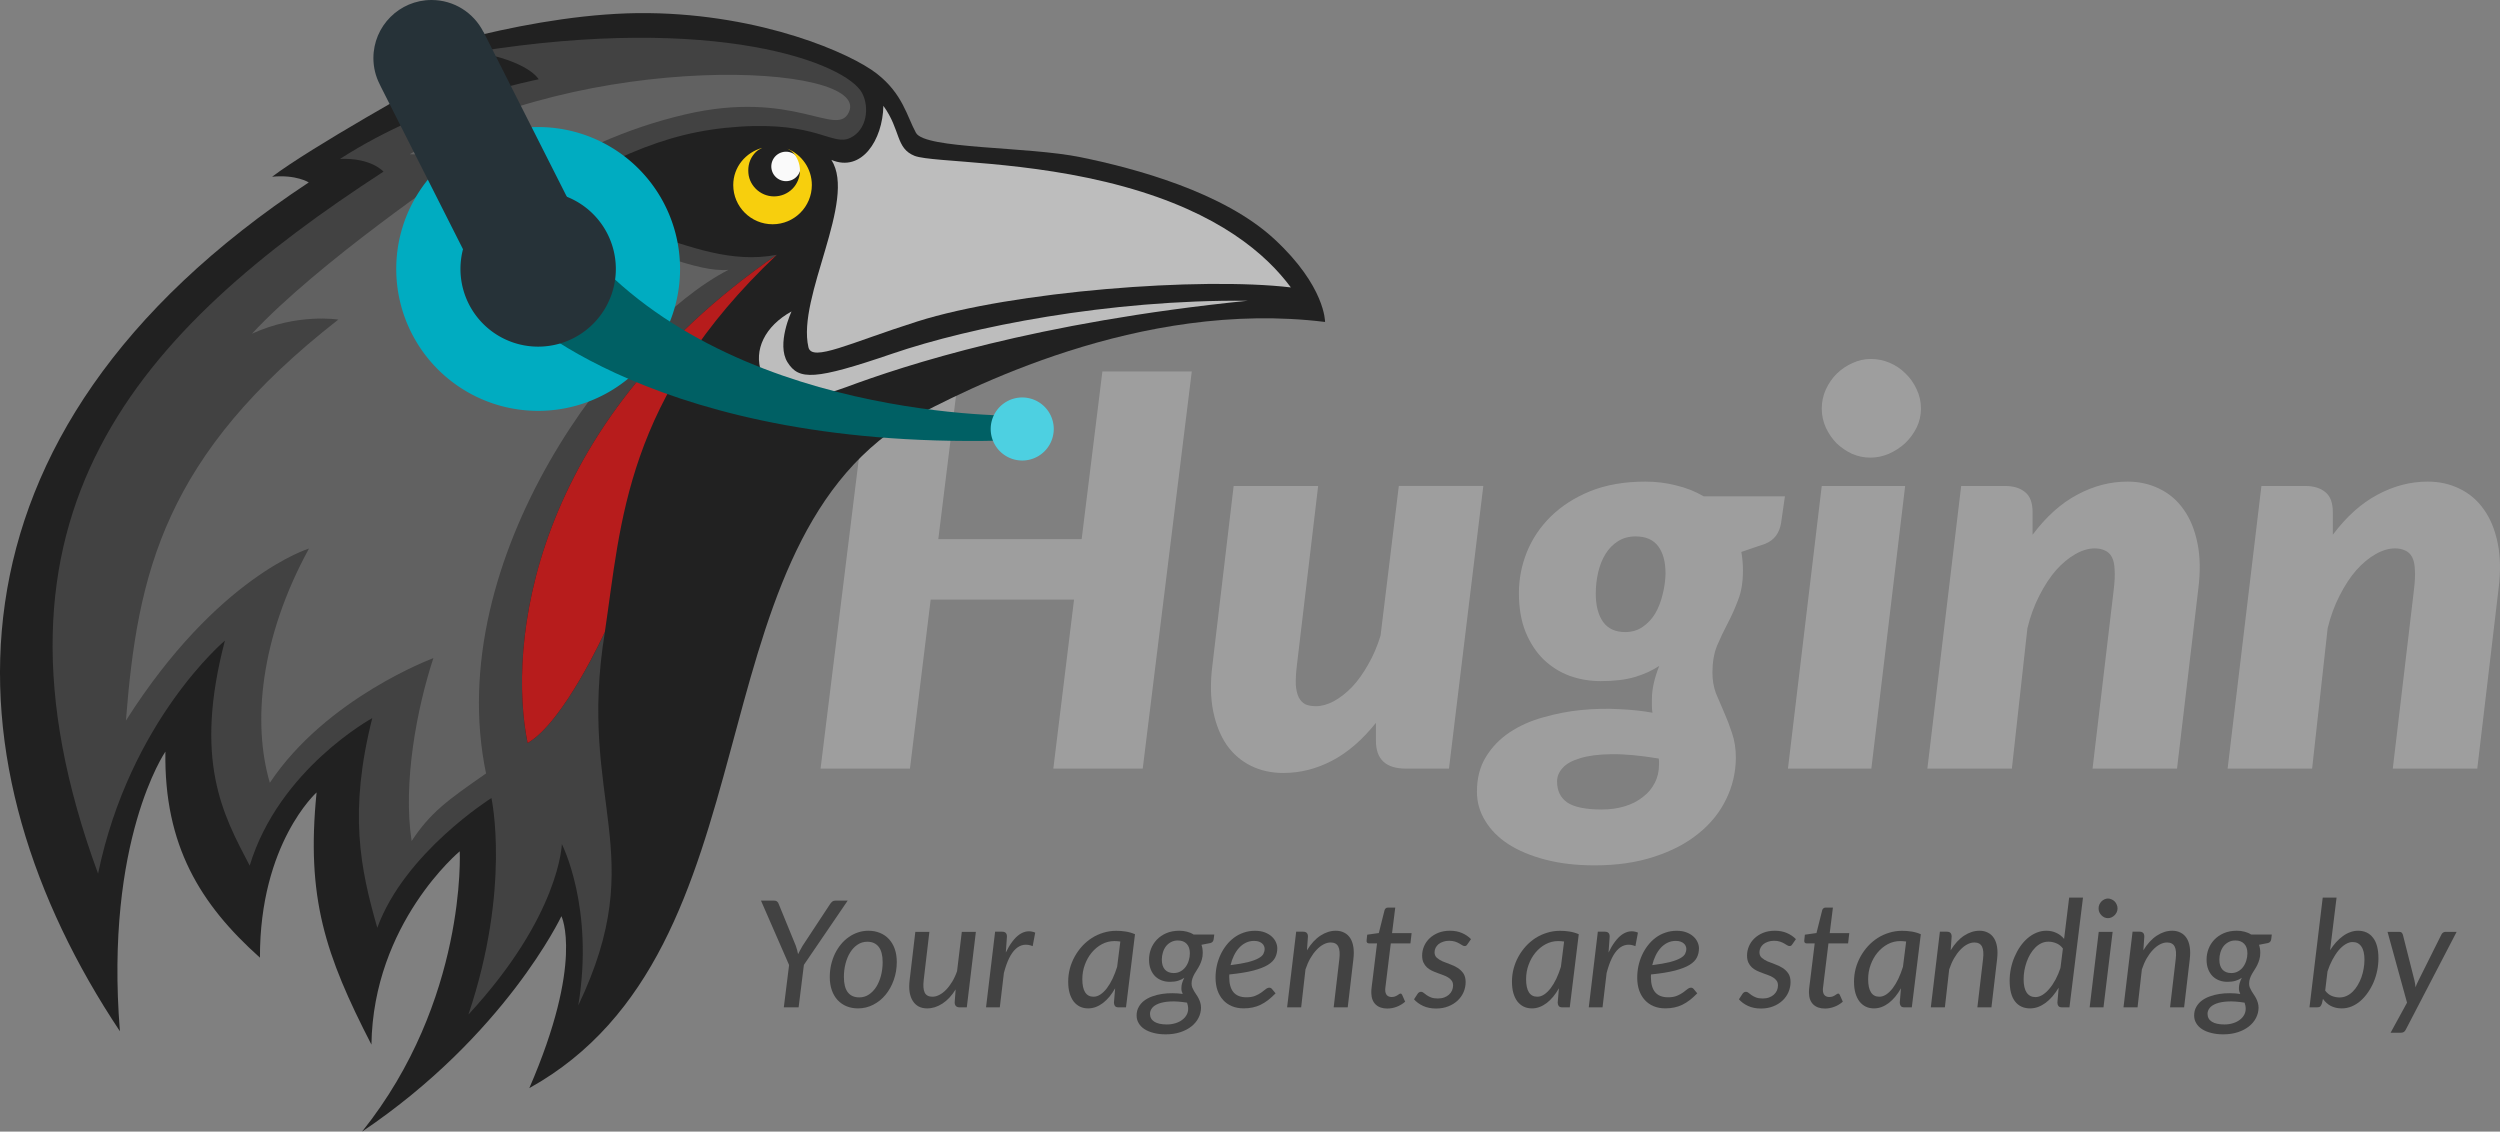 <svg xmlns="http://www.w3.org/2000/svg" viewBox="0 0 920 416.428">
	<rect x="0" y="0" width="920" height="416.428" fill="#808080" stroke="none"/>
	<g id="huginn" fill="#9e9e9e">
		<path d="m 420.522,282.852 -32.899,0 7.623,-62.188 -52.759,0 -7.623,62.188 -32.899,0 18.054,-146.142 32.899,0 -7.623,61.686 52.759,0 7.623,-61.686 32.899,0 -18.054,146.142"/>
		<path d="m 485.077,178.837 -7.823,65.999 c -0.334,2.808 -0.468,5.182 -0.401,7.121 0.133,1.939 0.501,3.510 1.103,4.714 0.601,1.136 1.404,1.972 2.407,2.507 1.069,0.468 2.373,0.702 3.911,0.702 2.072,2e-5 4.246,-0.601 6.519,-1.805 2.340,-1.270 4.580,-3.009 6.720,-5.215 2.139,-2.273 4.112,-5.015 5.918,-8.224 1.872,-3.209 3.410,-6.787 4.614,-10.732 l 6.720,-55.066 31.094,0 -12.638,104.015 -15.847,0 c -7.355,0 -11.033,-3.410 -11.033,-10.230 l 0,-6.620 c -5.015,6.285 -10.398,10.933 -16.148,13.942 -5.750,3.009 -11.735,4.513 -17.954,4.513 -4.346,-1e-5 -8.291,-0.869 -11.835,-2.607 -3.544,-1.738 -6.519,-4.279 -8.927,-7.623 -2.340,-3.410 -4.012,-7.556 -5.015,-12.437 -1.003,-4.948 -1.103,-10.598 -0.300,-16.951 l 7.823,-65.999 31.094,0"/>
		<path d="m 641.407,209.931 c -9e-5,4.279 -0.601,7.924 -1.805,10.933 -1.136,3.009 -2.407,5.851 -3.811,8.525 -1.404,2.674 -2.708,5.416 -3.911,8.224 -1.136,2.808 -1.705,6.118 -1.705,9.930 -8e-5,2.741 0.434,5.282 1.303,7.623 0.936,2.273 1.939,4.614 3.009,7.021 1.069,2.407 2.039,4.948 2.908,7.623 0.936,2.674 1.404,5.750 1.404,9.227 -0.067,5.349 -1.270,10.398 -3.610,15.145 -2.340,4.814 -5.717,8.993 -10.130,12.537 -4.413,3.610 -9.829,6.452 -16.249,8.525 -6.419,2.139 -13.741,3.209 -21.966,3.209 -6.753,-4e-5 -12.805,-0.702 -18.155,-2.106 -5.349,-1.404 -9.896,-3.310 -13.641,-5.717 -3.677,-2.407 -6.519,-5.282 -8.525,-8.626 -2.006,-3.276 -3.009,-6.820 -3.009,-10.632 10e-6,-5.015 1.103,-9.294 3.310,-12.838 2.206,-3.610 5.115,-6.620 8.726,-9.027 3.610,-2.407 7.723,-4.246 12.337,-5.516 4.613,-1.337 9.294,-2.240 14.042,-2.708 4.814,-0.468 9.495,-0.568 14.042,-0.300 4.547,0.200 8.592,0.635 12.136,1.303 -0.133,-0.802 -0.200,-1.604 -0.200,-2.407 -6e-5,-0.869 -6e-5,-1.772 0,-2.708 -6e-5,-3.544 0.902,-7.589 2.708,-12.136 -2.607,1.738 -5.617,3.109 -9.027,4.112 -3.343,1.003 -7.522,1.504 -12.537,1.504 -3.945,3e-5 -7.723,-0.635 -11.334,-1.905 -3.610,-1.337 -6.820,-3.343 -9.629,-6.018 -2.741,-2.674 -4.948,-6.018 -6.620,-10.030 -1.671,-4.078 -2.507,-8.893 -2.507,-14.443 -10e-6,-5.148 0.969,-10.164 2.908,-15.045 2.006,-4.948 4.948,-9.328 8.826,-13.139 3.945,-3.878 8.793,-6.987 14.544,-9.328 5.817,-2.340 12.571,-3.510 20.261,-3.510 3.945,1.1e-4 7.723,0.468 11.334,1.404 3.677,0.869 7.054,2.206 10.130,4.012 l 29.890,0 -1.404,9.729 c -0.601,3.811 -2.541,6.386 -5.817,7.723 l -8.826,3.009 c 0.401,2.206 0.601,4.480 0.601,6.820 m -43.331,22.668 c 2.474,5e-5 4.613,-0.635 6.419,-1.905 1.872,-1.270 3.410,-2.908 4.613,-4.914 1.203,-2.072 2.106,-4.379 2.708,-6.920 0.668,-2.540 1.036,-5.115 1.103,-7.723 -7e-5,-4.346 -0.902,-7.723 -2.708,-10.130 -1.805,-2.407 -4.580,-3.610 -8.325,-3.610 -2.474,8e-5 -4.647,0.601 -6.519,1.805 -1.805,1.136 -3.310,2.674 -4.513,4.613 -1.203,1.939 -2.106,4.179 -2.708,6.720 -0.601,2.541 -0.902,5.182 -0.902,7.924 -4e-5,4.413 0.902,7.890 2.708,10.431 1.805,2.474 4.513,3.711 8.124,3.711 m 12.437,48.847 c -6e-5,-0.401 -6e-5,-0.802 0,-1.203 -6e-5,-0.401 -0.033,-0.768 -0.100,-1.103 -6.820,-1.136 -12.638,-1.671 -17.452,-1.604 -4.747,0.066 -8.592,0.568 -11.534,1.504 -2.942,0.869 -5.082,2.072 -6.419,3.610 -1.337,1.471 -2.006,3.109 -2.006,4.914 -2e-5,3.410 1.237,5.984 3.711,7.723 2.540,1.738 6.787,2.607 12.738,2.607 3.075,-10e-6 5.917,-0.401 8.525,-1.203 2.607,-0.802 4.814,-1.939 6.620,-3.410 1.872,-1.404 3.309,-3.109 4.313,-5.115 1.069,-2.006 1.604,-4.246 1.604,-6.720"/>
		<path d="m 701.094,178.837 -12.437,104.015 -30.692,0 12.437,-104.015 30.692,0 m 5.817,-28.486 c -6e-5,2.474 -0.535,4.814 -1.604,7.021 -1.069,2.139 -2.474,4.045 -4.212,5.717 -1.738,1.604 -3.744,2.908 -6.018,3.911 -2.206,0.936 -4.480,1.404 -6.820,1.404 -2.340,1.1e-4 -4.580,-0.467 -6.720,-1.404 -2.139,-1.002 -4.045,-2.306 -5.717,-3.911 -1.604,-1.671 -2.908,-3.577 -3.911,-5.717 -1.003,-2.206 -1.504,-4.546 -1.504,-7.021 -2e-5,-2.474 0.501,-4.814 1.504,-7.021 1.003,-2.206 2.340,-4.145 4.012,-5.817 1.738,-1.671 3.677,-2.975 5.817,-3.911 2.139,-1.002 4.379,-1.504 6.720,-1.504 2.407,1.5e-4 4.714,0.468 6.920,1.404 2.206,0.936 4.145,2.240 5.817,3.911 1.738,1.671 3.109,3.611 4.112,5.817 1.069,2.206 1.604,4.580 1.604,7.121"/>
		<path d="m 770.056,282.852 7.823,-66.100 c 0.334,-2.808 0.434,-5.182 0.300,-7.121 -0.067,-1.939 -0.401,-3.477 -1.003,-4.613 -0.601,-1.136 -1.437,-1.939 -2.507,-2.407 -1.069,-0.534 -2.340,-0.802 -3.811,-0.802 -2.273,8e-5 -4.647,0.702 -7.121,2.106 -2.474,1.404 -4.848,3.376 -7.121,5.917 -2.206,2.541 -4.246,5.650 -6.118,9.328 -1.872,3.611 -3.343,7.623 -4.413,12.036 l -5.717,51.656 -31.094,0 12.437,-104.015 16.048,0 c 3.209,1e-4 5.717,0.769 7.522,2.306 1.805,1.471 2.708,3.911 2.708,7.322 l 0,8.325 c 5.015,-6.686 10.498,-11.601 16.449,-14.744 5.951,-3.209 12.103,-4.814 18.455,-4.814 4.279,1.1e-4 8.191,0.869 11.735,2.607 3.610,1.738 6.586,4.279 8.927,7.623 2.407,3.343 4.112,7.489 5.115,12.437 1.002,4.881 1.103,10.498 0.300,16.851 l -7.823,66.100 -31.094,0"/>
		<path d="m 880.547,282.852 7.823,-66.100 c 0.334,-2.808 0.434,-5.182 0.300,-7.121 -0.067,-1.939 -0.401,-3.477 -1.003,-4.613 -0.601,-1.136 -1.437,-1.939 -2.507,-2.407 -1.069,-0.534 -2.340,-0.802 -3.811,-0.802 -2.273,8e-5 -4.647,0.702 -7.121,2.106 -2.474,1.404 -4.848,3.376 -7.121,5.917 -2.206,2.541 -4.246,5.650 -6.118,9.328 -1.872,3.611 -3.343,7.623 -4.413,12.036 l -5.717,51.656 -31.094,0 12.437,-104.015 16.048,0 c 3.209,1e-4 5.717,0.769 7.522,2.306 1.805,1.471 2.708,3.911 2.708,7.322 l 0,8.325 c 5.015,-6.686 10.498,-11.601 16.449,-14.744 5.951,-3.209 12.103,-4.814 18.455,-4.814 4.279,1.1e-4 8.191,0.869 11.735,2.607 3.610,1.738 6.586,4.279 8.927,7.623 2.407,3.343 4.112,7.489 5.115,12.437 1.002,4.881 1.103,10.498 0.300,16.851 l -7.823,66.100 -31.094,0"/>
	</g>
	<g id="tagline" fill="#424242">
		<path d="m 295.834,355.074 -1.943,15.632 -5.448,0 1.943,-15.578 -10.349,-23.709 4.818,0 c 0.474,4e-5 0.848,0.118 1.122,0.355 0.273,0.219 0.474,0.529 0.602,0.930 l 6.269,15.331 c 0.182,0.547 0.346,1.076 0.492,1.587 0.145,0.511 0.264,1.013 0.355,1.505 0.237,-0.492 0.492,-0.985 0.766,-1.478 0.273,-0.511 0.574,-1.049 0.903,-1.615 l 10.102,-15.331 c 0.200,-0.328 0.456,-0.620 0.766,-0.876 0.328,-0.273 0.73,-0.410 1.204,-0.410 l 4.517,0 -16.125,23.654"/>
		<path d="m 316.221,367.038 c 1.314,1e-5 2.500,-0.355 3.559,-1.067 1.058,-0.711 1.962,-1.660 2.710,-2.847 0.748,-1.204 1.323,-2.582 1.724,-4.134 0.401,-1.569 0.602,-3.203 0.602,-4.900 0,-2.518 -0.483,-4.398 -1.451,-5.639 -0.967,-1.259 -2.372,-1.889 -4.216,-1.889 -1.314,3e-5 -2.500,0.355 -3.559,1.067 -1.058,0.693 -1.962,1.642 -2.710,2.847 -0.748,1.186 -1.323,2.564 -1.724,4.134 -0.401,1.551 -0.602,3.184 -0.602,4.900 0,2.500 0.474,4.380 1.423,5.639 0.967,1.259 2.381,1.889 4.243,1.889 m -0.465,4.051 c -1.514,-10e-6 -2.911,-0.255 -4.188,-0.766 -1.277,-0.529 -2.381,-1.286 -3.312,-2.272 -0.912,-0.985 -1.624,-2.190 -2.135,-3.613 -0.511,-1.441 -0.766,-3.075 -0.766,-4.900 0,-1.569 0.164,-3.075 0.492,-4.517 0.346,-1.460 0.821,-2.819 1.423,-4.079 0.620,-1.259 1.359,-2.409 2.217,-3.449 0.857,-1.040 1.816,-1.925 2.874,-2.655 1.058,-0.748 2.199,-1.323 3.422,-1.724 1.222,-0.401 2.500,-0.602 3.832,-0.602 1.514,3e-5 2.911,0.264 4.188,0.793 1.277,0.511 2.372,1.259 3.285,2.244 0.930,0.985 1.651,2.190 2.162,3.613 0.511,1.423 0.766,3.048 0.766,4.873 0,2.336 -0.374,4.544 -1.122,6.625 -0.730,2.062 -1.733,3.869 -3.011,5.420 -1.277,1.551 -2.792,2.774 -4.544,3.668 -1.733,0.894 -3.595,1.341 -5.585,1.341"/>
		<path d="m 342.013,342.918 -2.080,17.658 c -0.255,2.117 -0.136,3.686 0.355,4.709 0.511,1.003 1.460,1.505 2.847,1.505 0.821,0 1.660,-0.219 2.518,-0.657 0.857,-0.438 1.688,-1.067 2.491,-1.889 0.803,-0.821 1.551,-1.806 2.244,-2.956 0.711,-1.168 1.314,-2.464 1.807,-3.887 l 1.752,-14.482 5.174,0 -3.340,27.788 -2.573,0 c -1.259,0 -1.889,-0.620 -1.889,-1.861 l 0.356,-4.736 c -1.442,2.318 -3.075,4.061 -4.900,5.229 -1.807,1.168 -3.668,1.752 -5.585,1.752 -1.168,-10e-6 -2.199,-0.228 -3.093,-0.684 -0.894,-0.474 -1.624,-1.159 -2.190,-2.053 -0.565,-0.894 -0.958,-1.989 -1.177,-3.285 -0.200,-1.314 -0.191,-2.810 0.027,-4.489 l 2.080,-17.658 5.174,0"/>
		<path d="m 362.861,370.707 3.340,-27.843 2.600,0 c 1.168,3e-5 1.752,0.593 1.752,1.779 l -0.410,5.886 c 0.73,-1.533 1.514,-2.856 2.354,-3.969 0.839,-1.131 1.715,-2.016 2.628,-2.655 0.930,-0.638 1.88,-1.022 2.847,-1.149 0.985,-0.127 1.980,0.018 2.984,0.438 l -0.930,4.982 c -2.372,-0.949 -4.453,-0.611 -6.242,1.012 -1.788,1.624 -3.239,4.581 -4.353,8.870 l -1.505,12.648 -5.065,0"/>
		<path d="m 414.366,370.707 -2.683,0 c -0.693,0 -1.159,-0.173 -1.396,-0.520 -0.237,-0.346 -0.356,-0.766 -0.356,-1.259 l 0.438,-5.229 c -0.638,1.131 -1.332,2.153 -2.080,3.066 -0.748,0.894 -1.542,1.670 -2.381,2.327 -0.839,0.638 -1.715,1.131 -2.628,1.478 -0.912,0.346 -1.861,0.520 -2.847,0.520 -1.095,-10e-6 -2.089,-0.209 -2.984,-0.629 -0.894,-0.438 -1.67,-1.067 -2.327,-1.889 -0.638,-0.839 -1.140,-1.870 -1.505,-3.093 -0.346,-1.222 -0.520,-2.628 -0.520,-4.216 0,-1.642 0.200,-3.239 0.602,-4.791 0.419,-1.569 1.012,-3.048 1.779,-4.435 0.766,-1.387 1.679,-2.664 2.737,-3.832 1.076,-1.168 2.263,-2.171 3.559,-3.011 1.314,-0.839 2.728,-1.487 4.243,-1.943 1.514,-0.474 3.102,-0.711 4.763,-0.711 1.204,3e-5 2.381,0.091 3.531,0.273 1.149,0.182 2.272,0.511 3.367,0.985 l -3.312,26.912 m -11.964,-3.915 c 0.876,0 1.724,-0.273 2.546,-0.821 0.839,-0.565 1.633,-1.332 2.381,-2.299 0.748,-0.985 1.441,-2.144 2.080,-3.476 0.638,-1.350 1.204,-2.819 1.697,-4.407 l 1.177,-9.308 c -0.748,-0.109 -1.478,-0.164 -2.190,-0.164 -1.624,2e-5 -3.157,0.383 -4.599,1.149 -1.423,0.766 -2.674,1.797 -3.750,3.093 -1.058,1.277 -1.898,2.765 -2.518,4.462 -0.620,1.679 -0.930,3.449 -0.930,5.311 0,2.153 0.346,3.769 1.040,4.845 0.693,1.076 1.715,1.615 3.066,1.615"/>
		<path d="m 442.605,350.666 c 0,0.912 -0.109,1.724 -0.328,2.436 -0.200,0.711 -0.456,1.378 -0.766,1.998 -0.292,0.602 -0.620,1.177 -0.985,1.724 -0.346,0.529 -0.675,1.067 -0.985,1.615 -0.292,0.529 -0.538,1.086 -0.739,1.670 -0.200,0.565 -0.301,1.186 -0.301,1.861 0,0.511 0.082,0.985 0.246,1.423 0.182,0.438 0.401,0.876 0.657,1.314 0.255,0.419 0.529,0.848 0.821,1.286 0.310,0.438 0.593,0.903 0.848,1.396 0.255,0.492 0.465,1.022 0.629,1.587 0.182,0.565 0.273,1.195 0.273,1.889 -0.018,1.295 -0.328,2.537 -0.930,3.723 -0.602,1.186 -1.469,2.226 -2.600,3.121 -1.113,0.894 -2.473,1.606 -4.079,2.135 -1.606,0.529 -3.413,0.793 -5.420,0.793 -1.624,0 -3.093,-0.173 -4.407,-0.520 -1.314,-0.328 -2.436,-0.793 -3.367,-1.396 -0.930,-0.602 -1.642,-1.332 -2.135,-2.190 -0.511,-0.839 -0.766,-1.779 -0.766,-2.819 0,-1.186 0.255,-2.226 0.766,-3.121 0.492,-0.912 1.159,-1.688 1.998,-2.327 0.857,-0.657 1.852,-1.186 2.984,-1.587 1.131,-0.419 2.318,-0.720 3.559,-0.903 1.259,-0.200 2.546,-0.292 3.860,-0.273 1.314,10e-6 2.582,0.091 3.805,0.273 -0.146,-0.328 -0.273,-0.666 -0.383,-1.012 -0.091,-0.365 -0.127,-0.757 -0.109,-1.177 0,-0.565 0.082,-1.149 0.246,-1.752 0.164,-0.602 0.438,-1.268 0.821,-1.998 -0.693,0.474 -1.469,0.839 -2.327,1.095 -0.857,0.255 -1.852,0.383 -2.984,0.383 -1.058,10e-6 -2.053,-0.173 -2.984,-0.520 -0.930,-0.346 -1.743,-0.857 -2.436,-1.533 -0.693,-0.693 -1.241,-1.551 -1.642,-2.573 -0.401,-1.022 -0.602,-2.208 -0.602,-3.559 0,-1.332 0.237,-2.637 0.711,-3.915 0.492,-1.277 1.204,-2.409 2.135,-3.394 0.949,-1.003 2.117,-1.806 3.504,-2.409 1.405,-0.602 3.011,-0.903 4.818,-0.903 0.985,3e-5 1.916,0.118 2.792,0.355 0.894,0.219 1.706,0.565 2.436,1.040 l 7.611,0 -0.218,1.724 c -0.091,0.711 -0.465,1.177 -1.122,1.396 l -3.367,0.657 c 0.310,0.894 0.465,1.889 0.465,2.984 m -10.677,7.419 c 0.949,10e-6 1.788,-0.209 2.518,-0.629 0.748,-0.419 1.368,-0.967 1.861,-1.642 0.511,-0.693 0.894,-1.469 1.149,-2.327 0.273,-0.876 0.410,-1.752 0.410,-2.628 0,-1.551 -0.392,-2.728 -1.177,-3.531 -0.766,-0.821 -1.852,-1.231 -3.257,-1.232 -0.949,3e-5 -1.788,0.200 -2.518,0.602 -0.730,0.383 -1.350,0.903 -1.861,1.560 -0.492,0.657 -0.866,1.414 -1.122,2.272 -0.255,0.839 -0.383,1.715 -0.383,2.628 0,1.587 0.383,2.810 1.149,3.668 0.784,0.839 1.861,1.259 3.230,1.259 m 5.311,13.196 c -10e-5,-0.438 -0.037,-0.839 -0.109,-1.204 -0.073,-0.383 -0.173,-0.748 -0.301,-1.095 -2.372,-0.383 -4.417,-0.529 -6.132,-0.438 -1.715,0.091 -3.130,0.346 -4.243,0.766 -1.113,0.419 -1.934,0.958 -2.464,1.615 -0.529,0.675 -0.794,1.396 -0.794,2.162 0,1.259 0.529,2.226 1.587,2.902 1.076,0.675 2.610,1.012 4.599,1.012 1.168,0 2.235,-0.155 3.203,-0.465 0.967,-0.292 1.788,-0.702 2.464,-1.232 0.693,-0.511 1.231,-1.113 1.615,-1.806 0.383,-0.693 0.574,-1.432 0.575,-2.217"/>
		<path d="m 470.044,348.968 c 0,1.204 -0.246,2.318 -0.739,3.340 -0.492,1.022 -1.396,1.943 -2.710,2.765 -1.314,0.803 -3.121,1.505 -5.420,2.108 -2.281,0.584 -5.211,1.058 -8.788,1.423 -0.018,0.182 -0.027,0.365 -0.027,0.547 0,0.164 0,0.328 0,0.492 0,2.409 0.520,4.243 1.560,5.502 1.058,1.241 2.646,1.861 4.763,1.861 1.295,0 2.381,-0.182 3.258,-0.547 0.876,-0.365 1.615,-0.766 2.217,-1.204 0.620,-0.456 1.159,-0.866 1.615,-1.232 0.456,-0.365 0.912,-0.547 1.368,-0.547 0.365,0 0.684,0.164 0.958,0.492 l 1.314,1.587 c -0.949,0.967 -1.870,1.797 -2.765,2.491 -0.894,0.693 -1.816,1.268 -2.765,1.724 -0.930,0.456 -1.907,0.784 -2.929,0.985 -1.003,0.219 -2.099,0.328 -3.285,0.328 -1.588,-10e-6 -3.020,-0.264 -4.298,-0.793 -1.277,-0.529 -2.363,-1.286 -3.258,-2.272 -0.894,-0.985 -1.587,-2.171 -2.080,-3.559 -0.474,-1.405 -0.711,-2.965 -0.711,-4.681 0,-1.441 0.146,-2.865 0.438,-4.270 0.310,-1.423 0.757,-2.774 1.341,-4.051 0.584,-1.277 1.295,-2.454 2.135,-3.531 0.839,-1.095 1.797,-2.044 2.874,-2.847 1.076,-0.803 2.263,-1.423 3.559,-1.861 1.295,-0.456 2.682,-0.684 4.161,-0.684 1.405,3e-5 2.619,0.200 3.641,0.602 1.040,0.401 1.898,0.921 2.573,1.560 0.675,0.620 1.177,1.314 1.505,2.080 0.328,0.748 0.492,1.478 0.492,2.190 m -8.514,-2.710 c -1.113,3e-5 -2.135,0.228 -3.066,0.684 -0.930,0.456 -1.761,1.086 -2.491,1.889 -0.730,0.803 -1.359,1.752 -1.889,2.847 -0.529,1.076 -0.94,2.245 -1.232,3.504 2.719,-0.346 4.900,-0.730 6.543,-1.149 1.660,-0.438 2.929,-0.912 3.805,-1.423 0.894,-0.511 1.478,-1.049 1.752,-1.615 0.292,-0.584 0.438,-1.195 0.438,-1.834 0,-0.328 -0.073,-0.657 -0.219,-0.985 -0.127,-0.346 -0.346,-0.657 -0.657,-0.930 -0.310,-0.292 -0.712,-0.529 -1.204,-0.711 -0.474,-0.182 -1.067,-0.273 -1.779,-0.273"/>
		<path d="m 473.656,370.707 3.340,-27.843 2.573,0 c 1.168,3e-5 1.752,0.593 1.752,1.779 l -0.356,5.064 c 1.460,-2.390 3.112,-4.188 4.955,-5.393 1.843,-1.204 3.732,-1.806 5.667,-1.806 1.168,3e-5 2.199,0.237 3.093,0.711 0.912,0.456 1.651,1.131 2.217,2.025 0.565,0.876 0.949,1.971 1.149,3.285 0.200,1.295 0.200,2.783 0,4.462 l -2.080,17.713 -5.174,0 2.080,-17.713 c 0.255,-2.098 0.127,-3.650 -0.383,-4.654 -0.511,-1.003 -1.451,-1.505 -2.82,-1.505 -0.857,3e-5 -1.733,0.237 -2.628,0.711 -0.876,0.456 -1.724,1.122 -2.546,1.998 -0.821,0.857 -1.588,1.898 -2.299,3.121 -0.693,1.222 -1.286,2.582 -1.779,4.079 l -1.587,13.962 -5.174,0"/>
		<path d="m 504.642,365.395 c 0,-0.109 0,-0.246 0,-0.410 0,-0.182 0.01,-0.438 0.027,-0.766 0.037,-0.346 0.082,-0.784 0.136,-1.314 0.073,-0.547 0.164,-1.250 0.273,-2.108 l 1.67,-13.634 -3.011,0 c -0.273,2e-5 -0.492,-0.091 -0.657,-0.273 -0.164,-0.200 -0.219,-0.483 -0.164,-0.848 l 0.219,-2.080 4.270,-0.602 2.108,-8.405 c 0.091,-0.292 0.237,-0.520 0.438,-0.684 0.200,-0.182 0.456,-0.273 0.766,-0.273 l 2.737,0 -1.177,9.390 7.200,0 -0.438,3.778 -7.227,0 -1.642,13.387 c -0.091,0.748 -0.164,1.350 -0.219,1.806 -0.055,0.456 -0.100,0.821 -0.136,1.095 -0.018,0.255 -0.036,0.438 -0.055,0.547 0,0.109 0,0.191 0,0.246 0,0.876 0.21,1.542 0.629,1.998 0.438,0.438 1.012,0.657 1.724,0.657 0.456,1e-5 0.857,-0.063 1.204,-0.191 0.346,-0.127 0.647,-0.273 0.903,-0.438 0.273,-0.164 0.492,-0.310 0.657,-0.438 0.182,-0.127 0.346,-0.191 0.492,-0.191 0.164,10e-6 0.282,0.036 0.356,0.109 0.091,0.073 0.182,0.200 0.273,0.383 l 1.095,2.491 c -0.912,0.803 -1.944,1.423 -3.093,1.861 -1.149,0.438 -2.308,0.657 -3.476,0.657 -1.807,0 -3.230,-0.492 -4.271,-1.478 -1.040,-0.985 -1.578,-2.409 -1.615,-4.270"/>
		<path d="m 540.010,347.490 c -0.146,0.237 -0.301,0.410 -0.465,0.520 -0.146,0.091 -0.337,0.136 -0.574,0.136 -0.273,2e-5 -0.565,-0.100 -0.876,-0.301 -0.292,-0.200 -0.657,-0.419 -1.095,-0.657 -0.438,-0.255 -0.958,-0.483 -1.560,-0.684 -0.602,-0.200 -1.332,-0.301 -2.190,-0.301 -0.803,2e-5 -1.533,0.118 -2.190,0.355 -0.657,0.219 -1.222,0.520 -1.697,0.903 -0.456,0.383 -0.812,0.830 -1.067,1.341 -0.255,0.511 -0.383,1.058 -0.383,1.642 -10e-6,0.839 0.282,1.514 0.848,2.025 0.565,0.492 1.268,0.930 2.108,1.314 0.857,0.365 1.779,0.720 2.765,1.067 0.985,0.346 1.898,0.784 2.737,1.314 0.857,0.529 1.569,1.204 2.135,2.025 0.565,0.821 0.848,1.889 0.848,3.203 -2e-5,1.295 -0.255,2.537 -0.766,3.723 -0.511,1.168 -1.241,2.199 -2.190,3.093 -0.949,0.894 -2.099,1.606 -3.449,2.135 -1.332,0.529 -2.829,0.793 -4.489,0.793 -1.788,0 -3.376,-0.319 -4.763,-0.958 -1.368,-0.638 -2.482,-1.451 -3.340,-2.436 l 1.286,-1.971 c 0.164,-0.255 0.346,-0.447 0.547,-0.574 0.219,-0.146 0.483,-0.219 0.793,-0.219 0.310,1e-5 0.611,0.127 0.903,0.383 0.310,0.255 0.684,0.538 1.122,0.848 0.438,0.310 0.976,0.593 1.615,0.848 0.657,0.255 1.487,0.383 2.491,0.383 0.876,10e-6 1.660,-0.127 2.354,-0.383 0.693,-0.255 1.277,-0.602 1.752,-1.040 0.492,-0.438 0.866,-0.949 1.122,-1.533 0.255,-0.584 0.383,-1.204 0.383,-1.861 -1e-5,-0.693 -0.164,-1.268 -0.492,-1.724 -0.328,-0.456 -0.757,-0.848 -1.286,-1.177 -0.529,-0.346 -1.140,-0.638 -1.834,-0.876 -0.675,-0.255 -1.368,-0.511 -2.080,-0.766 -0.711,-0.255 -1.414,-0.547 -2.108,-0.876 -0.675,-0.328 -1.277,-0.730 -1.807,-1.204 -0.529,-0.492 -0.958,-1.085 -1.286,-1.779 -0.328,-0.711 -0.492,-1.569 -0.492,-2.573 0,-1.168 0.228,-2.299 0.684,-3.394 0.474,-1.113 1.149,-2.089 2.026,-2.929 0.894,-0.857 1.971,-1.542 3.230,-2.053 1.259,-0.511 2.683,-0.766 4.270,-0.766 1.697,3e-5 3.184,0.282 4.462,0.848 1.277,0.547 2.381,1.295 3.312,2.244 l -1.314,1.889"/>
		<path d="m 577.671,370.707 -2.683,0 c -0.693,0 -1.159,-0.173 -1.396,-0.520 -0.237,-0.346 -0.355,-0.766 -0.355,-1.259 l 0.438,-5.229 c -0.638,1.131 -1.332,2.153 -2.080,3.066 -0.748,0.894 -1.542,1.670 -2.381,2.327 -0.839,0.638 -1.715,1.131 -2.628,1.478 -0.912,0.346 -1.861,0.520 -2.847,0.520 -1.095,-10e-6 -2.089,-0.209 -2.984,-0.629 -0.894,-0.438 -1.670,-1.067 -2.327,-1.889 -0.638,-0.839 -1.140,-1.870 -1.505,-3.093 -0.346,-1.222 -0.520,-2.628 -0.520,-4.216 0,-1.642 0.200,-3.239 0.602,-4.791 0.419,-1.569 1.012,-3.048 1.779,-4.435 0.766,-1.387 1.679,-2.664 2.737,-3.832 1.076,-1.168 2.263,-2.171 3.559,-3.011 1.314,-0.839 2.728,-1.487 4.243,-1.943 1.514,-0.474 3.102,-0.711 4.763,-0.711 1.204,3e-5 2.381,0.091 3.531,0.273 1.149,0.182 2.272,0.511 3.367,0.985 l -3.312,26.912 m -11.964,-3.915 c 0.876,0 1.724,-0.273 2.546,-0.821 0.839,-0.565 1.633,-1.332 2.381,-2.299 0.748,-0.985 1.441,-2.144 2.080,-3.476 0.638,-1.350 1.204,-2.819 1.697,-4.407 l 1.177,-9.308 c -0.748,-0.109 -1.478,-0.164 -2.190,-0.164 -1.624,2e-5 -3.157,0.383 -4.599,1.149 -1.423,0.766 -2.673,1.797 -3.750,3.093 -1.058,1.277 -1.898,2.765 -2.518,4.462 -0.620,1.679 -0.930,3.449 -0.930,5.311 0,2.153 0.346,3.769 1.040,4.845 0.693,1.076 1.715,1.615 3.066,1.615"/>
		<path d="m 584.665,370.707 3.340,-27.843 2.600,0 c 1.168,3e-5 1.752,0.593 1.752,1.779 l -0.410,5.886 c 0.730,-1.533 1.514,-2.856 2.354,-3.969 0.839,-1.131 1.715,-2.016 2.628,-2.655 0.930,-0.638 1.879,-1.022 2.847,-1.149 0.985,-0.127 1.980,0.018 2.984,0.438 l -0.930,4.982 c -2.372,-0.949 -4.453,-0.611 -6.242,1.012 -1.788,1.624 -3.239,4.581 -4.353,8.870 l -1.505,12.648 -5.064,0"/>
		<path d="m 625.221,348.968 c -2e-5,1.204 -0.246,2.318 -0.739,3.340 -0.492,1.022 -1.396,1.943 -2.710,2.765 -1.314,0.803 -3.121,1.505 -5.420,2.108 -2.281,0.584 -5.210,1.058 -8.788,1.423 -0.018,0.182 -0.027,0.365 -0.027,0.547 -10e-6,0.164 -10e-6,0.328 0,0.492 -10e-6,2.409 0.520,4.243 1.560,5.502 1.058,1.241 2.646,1.861 4.763,1.861 1.295,0 2.381,-0.182 3.257,-0.547 0.876,-0.365 1.615,-0.766 2.217,-1.204 0.620,-0.456 1.158,-0.866 1.615,-1.232 0.456,-0.365 0.912,-0.547 1.368,-0.547 0.365,0 0.684,0.164 0.958,0.492 l 1.314,1.587 c -0.949,0.967 -1.870,1.797 -2.765,2.491 -0.894,0.693 -1.816,1.268 -2.765,1.724 -0.930,0.456 -1.907,0.784 -2.929,0.985 -1.003,0.219 -2.098,0.328 -3.285,0.328 -1.587,-10e-6 -3.020,-0.264 -4.298,-0.793 -1.277,-0.529 -2.363,-1.286 -3.257,-2.272 -0.894,-0.985 -1.587,-2.171 -2.080,-3.559 -0.474,-1.405 -0.711,-2.965 -0.711,-4.681 0,-1.441 0.146,-2.865 0.438,-4.270 0.310,-1.423 0.757,-2.774 1.341,-4.051 0.584,-1.277 1.295,-2.454 2.135,-3.531 0.839,-1.095 1.797,-2.044 2.874,-2.847 1.076,-0.803 2.263,-1.423 3.559,-1.861 1.295,-0.456 2.683,-0.684 4.161,-0.684 1.405,3e-5 2.619,0.200 3.641,0.602 1.040,0.401 1.898,0.921 2.573,1.560 0.675,0.620 1.177,1.314 1.505,2.080 0.328,0.748 0.492,1.478 0.492,2.190 m -8.514,-2.710 c -1.113,3e-5 -2.135,0.228 -3.066,0.684 -0.930,0.456 -1.761,1.086 -2.491,1.889 -0.730,0.803 -1.359,1.752 -1.889,2.847 -0.529,1.076 -0.939,2.245 -1.232,3.504 2.719,-0.346 4.900,-0.730 6.543,-1.149 1.660,-0.438 2.929,-0.912 3.805,-1.423 0.894,-0.511 1.478,-1.049 1.752,-1.615 0.292,-0.584 0.438,-1.195 0.438,-1.834 -2e-5,-0.328 -0.073,-0.657 -0.219,-0.985 -0.127,-0.346 -0.346,-0.657 -0.657,-0.930 -0.310,-0.292 -0.711,-0.529 -1.204,-0.711 -0.474,-0.182 -1.067,-0.273 -1.779,-0.273"/>
		<path d="m 659.574,347.490 c -0.146,0.237 -0.301,0.410 -0.465,0.520 -0.146,0.091 -0.337,0.136 -0.574,0.136 -0.273,2e-5 -0.565,-0.100 -0.876,-0.301 -0.292,-0.200 -0.657,-0.419 -1.095,-0.657 -0.438,-0.255 -0.958,-0.483 -1.560,-0.684 -0.602,-0.200 -1.332,-0.301 -2.190,-0.301 -0.803,2e-5 -1.533,0.118 -2.190,0.355 -0.657,0.219 -1.222,0.520 -1.697,0.903 -0.456,0.383 -0.812,0.830 -1.067,1.341 -0.255,0.511 -0.383,1.058 -0.383,1.642 -10e-6,0.839 0.282,1.514 0.848,2.025 0.565,0.492 1.268,0.930 2.108,1.314 0.857,0.365 1.779,0.720 2.765,1.067 0.985,0.346 1.898,0.784 2.737,1.314 0.857,0.529 1.569,1.204 2.135,2.025 0.565,0.821 0.848,1.889 0.848,3.203 -2e-5,1.295 -0.255,2.537 -0.766,3.723 -0.511,1.168 -1.241,2.199 -2.190,3.093 -0.949,0.894 -2.098,1.606 -3.449,2.135 -1.332,0.529 -2.829,0.793 -4.489,0.793 -1.788,0 -3.376,-0.319 -4.763,-0.958 -1.368,-0.638 -2.482,-1.451 -3.340,-2.436 l 1.286,-1.971 c 0.164,-0.255 0.346,-0.447 0.547,-0.574 0.219,-0.146 0.483,-0.219 0.793,-0.219 0.310,1e-5 0.611,0.127 0.903,0.383 0.310,0.255 0.684,0.538 1.122,0.848 0.438,0.310 0.976,0.593 1.615,0.848 0.657,0.255 1.487,0.383 2.491,0.383 0.876,10e-6 1.660,-0.127 2.354,-0.383 0.693,-0.255 1.277,-0.602 1.752,-1.040 0.492,-0.438 0.866,-0.949 1.122,-1.533 0.255,-0.584 0.383,-1.204 0.383,-1.861 -10e-6,-0.693 -0.164,-1.268 -0.492,-1.724 -0.328,-0.456 -0.757,-0.848 -1.286,-1.177 -0.529,-0.346 -1.140,-0.638 -1.834,-0.876 -0.675,-0.255 -1.368,-0.511 -2.080,-0.766 -0.711,-0.255 -1.414,-0.547 -2.108,-0.876 -0.675,-0.328 -1.277,-0.730 -1.806,-1.204 -0.529,-0.492 -0.958,-1.085 -1.286,-1.779 -0.328,-0.711 -0.492,-1.569 -0.492,-2.573 0,-1.168 0.228,-2.299 0.684,-3.394 0.474,-1.113 1.149,-2.089 2.025,-2.929 0.894,-0.857 1.971,-1.542 3.230,-2.053 1.259,-0.511 2.683,-0.766 4.270,-0.766 1.697,3e-5 3.184,0.282 4.462,0.848 1.277,0.547 2.381,1.295 3.312,2.244 l -1.314,1.889"/>
		<path d="m 665.701,365.395 c -10e-6,-0.109 -10e-6,-0.246 0,-0.410 -10e-6,-0.182 0.009,-0.438 0.027,-0.766 0.036,-0.346 0.082,-0.784 0.136,-1.314 0.073,-0.547 0.164,-1.250 0.273,-2.108 l 1.670,-13.634 -3.011,0 c -0.273,2e-5 -0.492,-0.091 -0.657,-0.273 -0.164,-0.200 -0.219,-0.483 -0.164,-0.848 l 0.219,-2.080 4.270,-0.602 2.108,-8.405 c 0.091,-0.292 0.237,-0.520 0.438,-0.684 0.200,-0.182 0.456,-0.273 0.766,-0.273 l 2.737,0 -1.177,9.390 7.200,0 -0.438,3.778 -7.227,0 -1.642,13.387 c -0.091,0.748 -0.164,1.350 -0.219,1.806 -0.054,0.456 -0.100,0.821 -0.136,1.095 -0.018,0.255 -0.036,0.438 -0.054,0.547 -10e-6,0.109 -10e-6,0.191 0,0.246 -10e-6,0.876 0.209,1.542 0.629,1.998 0.438,0.438 1.012,0.657 1.724,0.657 0.456,1e-5 0.857,-0.063 1.204,-0.191 0.346,-0.127 0.647,-0.273 0.903,-0.438 0.273,-0.164 0.492,-0.310 0.657,-0.438 0.182,-0.127 0.346,-0.191 0.492,-0.191 0.164,10e-6 0.282,0.036 0.355,0.109 0.091,0.073 0.182,0.200 0.273,0.383 l 1.095,2.491 c -0.912,0.803 -1.943,1.423 -3.093,1.861 -1.149,0.438 -2.308,0.657 -3.477,0.657 -1.806,0 -3.230,-0.492 -4.270,-1.478 -1.040,-0.985 -1.578,-2.409 -1.615,-4.270"/>
		<path d="m 703.546,370.707 -2.683,0 c -0.693,0 -1.159,-0.173 -1.396,-0.520 -0.237,-0.346 -0.355,-0.766 -0.355,-1.259 l 0.438,-5.229 c -0.638,1.131 -1.332,2.153 -2.080,3.066 -0.748,0.894 -1.542,1.670 -2.381,2.327 -0.839,0.638 -1.715,1.131 -2.628,1.478 -0.912,0.346 -1.861,0.520 -2.847,0.520 -1.095,-10e-6 -2.089,-0.209 -2.984,-0.629 -0.894,-0.438 -1.670,-1.067 -2.327,-1.889 -0.638,-0.839 -1.140,-1.870 -1.505,-3.093 -0.346,-1.222 -0.520,-2.628 -0.520,-4.216 0,-1.642 0.200,-3.239 0.602,-4.791 0.419,-1.569 1.012,-3.048 1.779,-4.435 0.766,-1.387 1.679,-2.664 2.737,-3.832 1.076,-1.168 2.263,-2.171 3.559,-3.011 1.314,-0.839 2.728,-1.487 4.243,-1.943 1.514,-0.474 3.102,-0.711 4.763,-0.711 1.204,3e-5 2.381,0.091 3.531,0.273 1.149,0.182 2.272,0.511 3.367,0.985 l -3.312,26.912 m -11.964,-3.915 c 0.876,0 1.724,-0.273 2.546,-0.821 0.839,-0.565 1.633,-1.332 2.381,-2.299 0.748,-0.985 1.441,-2.144 2.080,-3.476 0.638,-1.350 1.204,-2.819 1.697,-4.407 l 1.177,-9.308 c -0.748,-0.109 -1.478,-0.164 -2.190,-0.164 -1.624,2e-5 -3.157,0.383 -4.599,1.149 -1.423,0.766 -2.673,1.797 -3.750,3.093 -1.058,1.277 -1.898,2.765 -2.518,4.462 -0.620,1.679 -0.930,3.449 -0.930,5.311 0,2.153 0.346,3.769 1.040,4.845 0.693,1.076 1.715,1.615 3.066,1.615"/>
		<path d="m 710.539,370.707 3.340,-27.843 2.573,0 c 1.168,3e-5 1.752,0.593 1.752,1.779 l -0.355,5.064 c 1.460,-2.390 3.111,-4.188 4.955,-5.393 1.843,-1.204 3.732,-1.806 5.667,-1.806 1.168,3e-5 2.199,0.237 3.093,0.711 0.912,0.456 1.651,1.131 2.217,2.025 0.565,0.876 0.949,1.971 1.149,3.285 0.200,1.295 0.200,2.783 0,4.462 l -2.080,17.713 -5.174,0 2.080,-17.713 c 0.255,-2.098 0.127,-3.650 -0.383,-4.654 -0.511,-1.003 -1.451,-1.505 -2.819,-1.505 -0.857,3e-5 -1.733,0.237 -2.628,0.711 -0.876,0.456 -1.724,1.122 -2.546,1.998 -0.821,0.857 -1.587,1.898 -2.299,3.121 -0.693,1.222 -1.286,2.582 -1.779,4.079 l -1.587,13.962 -5.174,0"/>
		<path d="m 758.848,370.707 c -0.675,0 -1.131,-0.173 -1.368,-0.520 -0.237,-0.346 -0.355,-0.766 -0.355,-1.259 l 0.465,-5.448 c -0.693,1.149 -1.441,2.199 -2.244,3.148 -0.803,0.930 -1.651,1.733 -2.546,2.409 -0.894,0.657 -1.825,1.168 -2.792,1.533 -0.949,0.346 -1.925,0.520 -2.929,0.520 -2.372,-10e-6 -4.225,-0.857 -5.557,-2.573 -1.314,-1.715 -1.971,-4.252 -1.971,-7.611 0,-1.514 0.155,-3.020 0.465,-4.517 0.310,-1.496 0.757,-2.920 1.341,-4.270 0.584,-1.368 1.277,-2.637 2.080,-3.805 0.821,-1.186 1.733,-2.208 2.737,-3.066 1.003,-0.857 2.080,-1.524 3.230,-1.998 1.168,-0.492 2.390,-0.739 3.668,-0.739 1.350,3e-5 2.573,0.264 3.668,0.793 1.113,0.511 2.062,1.250 2.847,2.217 l 1.861,-15.194 5.092,0 -4.982,40.382 -2.710,0 m -9.801,-3.778 c 0.839,1e-5 1.697,-0.264 2.573,-0.793 0.876,-0.547 1.715,-1.295 2.518,-2.244 0.821,-0.949 1.578,-2.071 2.272,-3.367 0.711,-1.314 1.323,-2.746 1.834,-4.298 l 0.903,-7.173 c -0.693,-0.930 -1.514,-1.578 -2.464,-1.943 -0.930,-0.383 -1.879,-0.574 -2.847,-0.574 -0.930,3e-5 -1.806,0.191 -2.628,0.574 -0.803,0.383 -1.542,0.912 -2.217,1.587 -0.675,0.675 -1.286,1.469 -1.834,2.381 -0.529,0.894 -0.976,1.852 -1.341,2.874 -0.365,1.022 -0.647,2.089 -0.848,3.203 -0.182,1.095 -0.273,2.181 -0.273,3.257 0,2.135 0.374,3.759 1.122,4.873 0.766,1.095 1.843,1.642 3.230,1.642"/>
		<path d="m 777.451,342.918 -3.367,27.788 -5.092,0 3.340,-27.788 5.119,0 m 1.806,-8.624 c -2e-5,0.492 -0.100,0.958 -0.301,1.396 -0.200,0.419 -0.465,0.793 -0.793,1.122 -0.328,0.328 -0.711,0.593 -1.149,0.793 -0.419,0.182 -0.857,0.273 -1.314,0.273 -0.438,3e-5 -0.866,-0.091 -1.286,-0.273 -0.419,-0.200 -0.784,-0.465 -1.095,-0.793 -0.310,-0.328 -0.565,-0.702 -0.766,-1.122 -0.182,-0.438 -0.273,-0.903 -0.273,-1.396 0,-0.492 0.091,-0.958 0.273,-1.396 0.200,-0.438 0.456,-0.821 0.766,-1.149 0.328,-0.346 0.702,-0.611 1.122,-0.793 0.419,-0.200 0.848,-0.301 1.286,-0.301 0.456,4e-5 0.894,0.100 1.314,0.301 0.438,0.182 0.821,0.438 1.149,0.766 0.328,0.328 0.584,0.720 0.766,1.177 0.200,0.438 0.301,0.903 0.301,1.396"/>
		<path d="m 781.444,370.707 3.340,-27.843 2.573,0 c 1.168,3e-5 1.752,0.593 1.752,1.779 l -0.355,5.064 c 1.460,-2.390 3.111,-4.188 4.955,-5.393 1.843,-1.204 3.732,-1.806 5.667,-1.806 1.168,3e-5 2.199,0.237 3.093,0.711 0.912,0.456 1.651,1.131 2.217,2.025 0.565,0.876 0.949,1.971 1.149,3.285 0.200,1.295 0.200,2.783 0,4.462 l -2.080,17.713 -5.174,0 2.080,-17.713 c 0.255,-2.098 0.127,-3.650 -0.383,-4.654 -0.511,-1.003 -1.451,-1.505 -2.819,-1.505 -0.857,3e-5 -1.733,0.237 -2.628,0.711 -0.876,0.456 -1.724,1.122 -2.546,1.998 -0.821,0.857 -1.587,1.898 -2.299,3.121 -0.693,1.222 -1.286,2.582 -1.779,4.079 l -1.587,13.962 -5.174,0"/>
		<path d="m 831.778,350.666 c -2e-5,0.912 -0.109,1.724 -0.328,2.436 -0.200,0.711 -0.456,1.378 -0.766,1.998 -0.292,0.602 -0.620,1.177 -0.985,1.724 -0.346,0.529 -0.675,1.067 -0.985,1.615 -0.292,0.529 -0.538,1.086 -0.739,1.670 -0.200,0.565 -0.301,1.186 -0.301,1.861 -2e-5,0.511 0.082,0.985 0.246,1.423 0.182,0.438 0.401,0.876 0.657,1.314 0.255,0.419 0.529,0.848 0.821,1.286 0.310,0.438 0.593,0.903 0.848,1.396 0.255,0.492 0.465,1.022 0.629,1.587 0.182,0.565 0.273,1.195 0.273,1.889 -0.018,1.295 -0.328,2.537 -0.930,3.723 -0.602,1.186 -1.469,2.226 -2.600,3.121 -1.113,0.894 -2.473,1.606 -4.079,2.135 -1.606,0.529 -3.413,0.793 -5.420,0.793 -1.624,0 -3.093,-0.173 -4.407,-0.520 -1.314,-0.328 -2.436,-0.793 -3.367,-1.396 -0.930,-0.602 -1.642,-1.332 -2.135,-2.190 -0.511,-0.839 -0.766,-1.779 -0.766,-2.819 0,-1.186 0.255,-2.226 0.766,-3.121 0.492,-0.912 1.159,-1.688 1.998,-2.327 0.857,-0.657 1.852,-1.186 2.984,-1.587 1.131,-0.419 2.317,-0.720 3.559,-0.903 1.259,-0.200 2.546,-0.292 3.860,-0.273 1.314,10e-6 2.582,0.091 3.805,0.273 -0.146,-0.328 -0.273,-0.666 -0.383,-1.012 -0.091,-0.365 -0.127,-0.757 -0.109,-1.177 -1e-5,-0.565 0.082,-1.149 0.246,-1.752 0.164,-0.602 0.438,-1.268 0.821,-1.998 -0.693,0.474 -1.469,0.839 -2.327,1.095 -0.857,0.255 -1.852,0.383 -2.984,0.383 -1.058,10e-6 -2.053,-0.173 -2.984,-0.520 -0.930,-0.346 -1.743,-0.857 -2.436,-1.533 -0.693,-0.693 -1.241,-1.551 -1.642,-2.573 -0.401,-1.022 -0.602,-2.208 -0.602,-3.559 -1e-5,-1.332 0.237,-2.637 0.711,-3.915 0.492,-1.277 1.204,-2.409 2.135,-3.394 0.949,-1.003 2.117,-1.806 3.504,-2.409 1.405,-0.602 3.011,-0.903 4.818,-0.903 0.985,3e-5 1.916,0.118 2.792,0.355 0.894,0.219 1.706,0.565 2.436,1.040 l 7.611,0 -0.219,1.724 c -0.091,0.711 -0.465,1.177 -1.122,1.396 l -3.367,0.657 c 0.310,0.894 0.465,1.889 0.465,2.984 m -10.677,7.419 c 0.949,10e-6 1.788,-0.209 2.518,-0.629 0.748,-0.419 1.368,-0.967 1.861,-1.642 0.511,-0.693 0.894,-1.469 1.149,-2.327 0.273,-0.876 0.410,-1.752 0.410,-2.628 -2e-5,-1.551 -0.392,-2.728 -1.177,-3.531 -0.766,-0.821 -1.852,-1.231 -3.257,-1.232 -0.949,3e-5 -1.788,0.200 -2.518,0.602 -0.730,0.383 -1.350,0.903 -1.861,1.560 -0.492,0.657 -0.866,1.414 -1.122,2.272 -0.255,0.839 -0.383,1.715 -0.383,2.628 -10e-6,1.587 0.383,2.810 1.149,3.668 0.784,0.839 1.861,1.259 3.230,1.259 m 5.311,13.196 c -10e-6,-0.438 -0.036,-0.839 -0.109,-1.204 -0.073,-0.383 -0.173,-0.748 -0.301,-1.095 -2.372,-0.383 -4.416,-0.529 -6.132,-0.438 -1.715,0.091 -3.130,0.346 -4.243,0.766 -1.113,0.419 -1.934,0.958 -2.464,1.615 -0.529,0.675 -0.793,1.396 -0.793,2.162 0,1.259 0.529,2.226 1.587,2.902 1.076,0.675 2.610,1.012 4.599,1.012 1.168,0 2.235,-0.155 3.203,-0.465 0.967,-0.292 1.788,-0.702 2.464,-1.232 0.693,-0.511 1.231,-1.113 1.615,-1.806 0.383,-0.693 0.574,-1.432 0.574,-2.217"/>
		<path d="m 849.889,370.707 4.873,-40.382 5.092,0 -2.381,19.356 c 0.693,-1.095 1.432,-2.080 2.217,-2.956 0.803,-0.876 1.633,-1.624 2.491,-2.244 0.876,-0.638 1.779,-1.122 2.710,-1.451 0.930,-0.346 1.879,-0.520 2.847,-0.520 2.372,3e-5 4.216,0.857 5.530,2.573 1.332,1.697 1.998,4.225 1.998,7.583 -3e-5,1.514 -0.155,3.029 -0.465,4.544 -0.310,1.496 -0.757,2.929 -1.341,4.298 -0.584,1.350 -1.286,2.610 -2.108,3.778 -0.803,1.168 -1.706,2.190 -2.710,3.066 -1.003,0.857 -2.089,1.533 -3.257,2.025 -1.149,0.474 -2.363,0.711 -3.641,0.711 -1.478,-10e-6 -2.810,-0.301 -3.997,-0.903 -1.168,-0.620 -2.135,-1.487 -2.902,-2.600 l -0.355,1.615 c -0.164,0.511 -0.365,0.894 -0.602,1.149 -0.237,0.237 -0.647,0.355 -1.232,0.355 l -2.765,0 m 15.879,-24.037 c -0.857,3e-5 -1.733,0.273 -2.628,0.821 -0.876,0.529 -1.724,1.277 -2.546,2.245 -0.803,0.967 -1.560,2.117 -2.272,3.449 -0.693,1.314 -1.295,2.746 -1.806,4.298 l -0.848,7.063 c 0.693,0.930 1.505,1.587 2.436,1.971 0.949,0.365 1.898,0.547 2.847,0.547 0.930,10e-6 1.806,-0.191 2.628,-0.574 0.821,-0.383 1.569,-0.912 2.244,-1.587 0.675,-0.675 1.277,-1.460 1.806,-2.354 0.547,-0.912 1.003,-1.879 1.368,-2.902 0.365,-1.022 0.638,-2.080 0.821,-3.175 0.200,-1.113 0.301,-2.208 0.301,-3.285 -2e-5,-2.153 -0.383,-3.778 -1.149,-4.873 -0.748,-1.095 -1.816,-1.642 -3.203,-1.642"/>
		<path d="m 885.347,378.865 c -0.219,0.419 -0.465,0.720 -0.739,0.903 -0.273,0.182 -0.620,0.273 -1.040,0.273 l -3.832,0 6.050,-11.060 -7.173,-26.063 4.298,0 c 0.419,3e-5 0.720,0.100 0.903,0.301 0.200,0.200 0.346,0.447 0.438,0.739 l 4.298,16.974 c 0.091,0.401 0.164,0.793 0.219,1.177 0.054,0.383 0.100,0.784 0.136,1.204 0.164,-0.419 0.328,-0.821 0.492,-1.204 0.182,-0.401 0.374,-0.812 0.574,-1.232 l 8.459,-16.946 c 0.146,-0.310 0.355,-0.556 0.629,-0.739 0.273,-0.182 0.556,-0.273 0.848,-0.273 l 4.134,0 -18.699,35.947"/>
	</g>
	<g id="raven">
		<path fill="#212121" d="m 487.623,118.479 c 0,0 0.174,-13.055 -18.626,-30.462 -18.799,-17.407 -51.421,-26.083 -71.238,-30.145 -19.817,-4.061 -57.359,-2.954 -60.682,-8.985 -3.323,-6.031 -4.800,-14.278 -14.401,-21.786 -9.600,-7.508 -42.219,-21.786 -84.069,-22.279 -41.850,-0.492 -90.077,15.656 -96.866,18.267 9.748,-0.696 18.643,0.872 20.859,4.503 -5.662,2.831 -48.188,26.655 -62.462,37.447 8.877,-0.870 13.490,2.089 13.490,2.089 -140.953,93.078 -134.007,215.539 -69.500,312.374 -5.662,-70.406 16.740,-102.902 16.740,-102.902 -0.541,34.475 12.782,56.147 34.793,75.816 -0.107,-42.031 20.842,-60.800 20.842,-60.800 -3.885,38.808 3.185,59.735 20.186,92.808 0.653,-44.762 32.495,-71.145 32.495,-71.145 0,0 2.707,54.897 -35.941,103.148 52.681,-35.449 73.360,-79.269 73.360,-79.269 0,0 8.37,16.740 -11.816,63.267 91.992,-51.071 58.590,-196.720 139.384,-245.803 20.925,-11.077 85.149,-44.588 153.454,-36.144 z"/>
		<path fill="#fafafa" d="m 294.680,61.248 a 5.418,5.418 0 1 1 -10.836,0 5.418,5.418 0 1 1 10.836,0 z"/>
		<path fill="#f7cf0d" d="m 280.486,54.410 c -6.085,1.701 -10.651,7.052 -10.651,13.681 0,7.979 6.503,14.438 14.483,14.438 7.979,0 14.438,-6.459 14.438,-14.438 0,-6.048 -3.727,-11.216 -9.001,-13.369 0.647,0.395 1.337,0.714 1.871,1.247 0.862,0.862 1.523,1.890 2.005,3.030 0.482,1.140 0.757,2.427 0.757,3.743 0,1.315 -0.275,2.558 -0.757,3.698 -0.482,1.140 -1.142,2.168 -2.005,3.030 -0.862,0.862 -1.890,1.567 -3.030,2.049 -1.140,0.482 -2.427,0.757 -3.743,0.757 -1.315,0 -2.558,-0.275 -3.698,-0.757 -1.140,-0.482 -2.168,-1.187 -3.030,-2.049 -0.862,-0.862 -1.567,-1.890 -2.049,-3.030 -0.482,-1.140 -0.713,-2.382 -0.713,-3.698 0,-1.315 0.230,-2.603 0.713,-3.743 0.482,-1.140 1.187,-2.168 2.049,-3.030 0.671,-0.671 1.514,-1.111 2.362,-1.559 z"/>
		<path fill="#bdbdbd" d="m 325.083,38.942 c 6.467,8.914 4.438,15.622 11.541,18.436 6.875,2.523 41.625,1.537 76.962,11.285 35.336,9.748 52.503,25.076 61.455,37.112 -33.134,-3.955 -102.310,1.387 -137.473,12.529 -24.779,7.852 -38.784,15.051 -40.071,9.473 -4.273,-18.523 17.963,-54.077 8.450,-68.937 11.192,4.727 18.903,-7.402 19.135,-19.900 z"/>
		<path fill="#bdbdbd" d="m 291.287,114.614 c 0,0 -5.662,12.062 -1.477,18.709 4.185,6.646 9.847,6.646 38.649,-3.200 28.802,-9.846 79.515,-19.940 130.720,-19.448 -78.038,7.877 -126.535,23.879 -147.706,31.756 -21.171,7.877 -28.310,2.708 -31.264,-5.415 -2.954,-8.123 1.230,-16.986 11.077,-22.402 z"/>
		<path fill="#424242" d="M 317.258,34.237 C 311.414,23.312 263.961,4.819 174.844,19.097 c 19.940,3.446 23.387,10.093 23.387,10.093 0,0 -39.142,7.385 -73.114,29.295 11.570,-0.492 16.001,4.677 16.001,4.677 -89.453,58.148 -153.673,126.084 -105.029,258.326 11.702,-56.460 46.684,-85.756 46.684,-85.756 -11.574,44.142 -0.862,63.828 9.116,82.817 10.798,-35.610 45.109,-54.285 45.109,-54.285 -8.729,34.608 -4.438,55.209 1.843,77.163 10.087,-27.721 42.002,-47.749 42.002,-47.749 0,0 7.258,32.901 -8.462,79.667 33.726,-36.434 34.38,-62.724 34.38,-62.724 0,0 12.003,23.344 6.044,59.362 27.009,-56.504 -0.514,-74.464 9.796,-137.452 0,0 -15.122,33.250 -28.458,40.922 -7.195,-35.436 0.245,-116.556 91.726,-179.694 -33.227,6.456 -61.196,-24.723 -102.878,-11.488 40.907,-23.499 60.224,-33.728 88.946,-35.643 28.722,-1.914 34.337,7.218 40.913,4.135 6.256,-2.933 7.145,-11.405 4.405,-16.527 z"/>
		<path fill="#616161" d="m 312.376,41.325 c 8.691,-18.350 -98.496,-23.055 -161.615,15.452 14.502,-0.228 17.455,5.127 17.455,5.127 0,0 -51.162,34.649 -75.484,60.892 16.711,-7.659 31.773,-5.188 31.773,-5.188 -64.081,49.991 -73.897,93.093 -78.165,147.566 33.709,-53.131 67.372,-63.314 67.372,-63.314 -18.064,33.018 -20.850,64.287 -14.411,86.200 20.888,-31.333 60.185,-45.874 60.185,-45.874 -6.108,18.605 -11.273,45.922 -8.006,67.312 6.897,-10.446 13.031,-14.906 27.386,-24.866 -16.506,-79.235 48.790,-164.576 89.221,-185.333 -24.165,2.158 -70.407,-38.518 -118.846,12.607 23.054,-34.126 60.064,-59.749 102.790,-69.774 40.229,-9.439 55.832,8.718 60.343,-0.806 z"/>
		<path fill="#b71c1c" d="m 285.871,93.760 c -91.481,63.138 -98.907,144.245 -91.712,179.681 13.335,-7.671 28.431,-40.909 28.431,-40.909 6.031,-40.187 7.325,-85.799 63.280,-138.771 z"/>
	</g>
	<g id="headset">
		<path fill="#00acc1" d="m 250.262,98.976 a 52.222,52.222 0 1 1 -104.444,0 52.222,52.222 0 1 1 104.444,0 z"/>
		<path fill="#006064" d="m 189.416,113.843 c 0,0 51.670,52.865 184.695,48.133 5.635,-10.409 1.683,-8.984 1.683,-8.984 0,0 -109.233,2.416 -163.566,-65.101 -26.710,2.572 -22.812,25.951 -22.812,25.951 z"/>
		<path fill="#4dd0e1" d="m 387.781,157.870 a 11.602,11.602 0 1 1 -23.205,0 11.602,11.602 0 1 1 23.205,0 z"/>
		<path fill="#263238" d="m 158.802,0 c -11.813,0 -21.390,9.576 -21.390,21.390 0,3.478 0.843,6.722 2.317,9.625 l 0.223,0.445 c 0.021,0.039 0.023,0.094 0.044,0.134 l 38.948,77.051 38.191,-19.340 -39.216,-77.585 -0.044,0 C 174.345,4.766 167.136,4.4e-4 158.803,4.4e-4 z"/>
		<path fill="#263238" d="m 226.629,98.976 a 28.589,28.589 0 1 1 -57.178,0 28.589,28.589 0 1 1 57.178,0 z"/>
	</g>
</svg>
